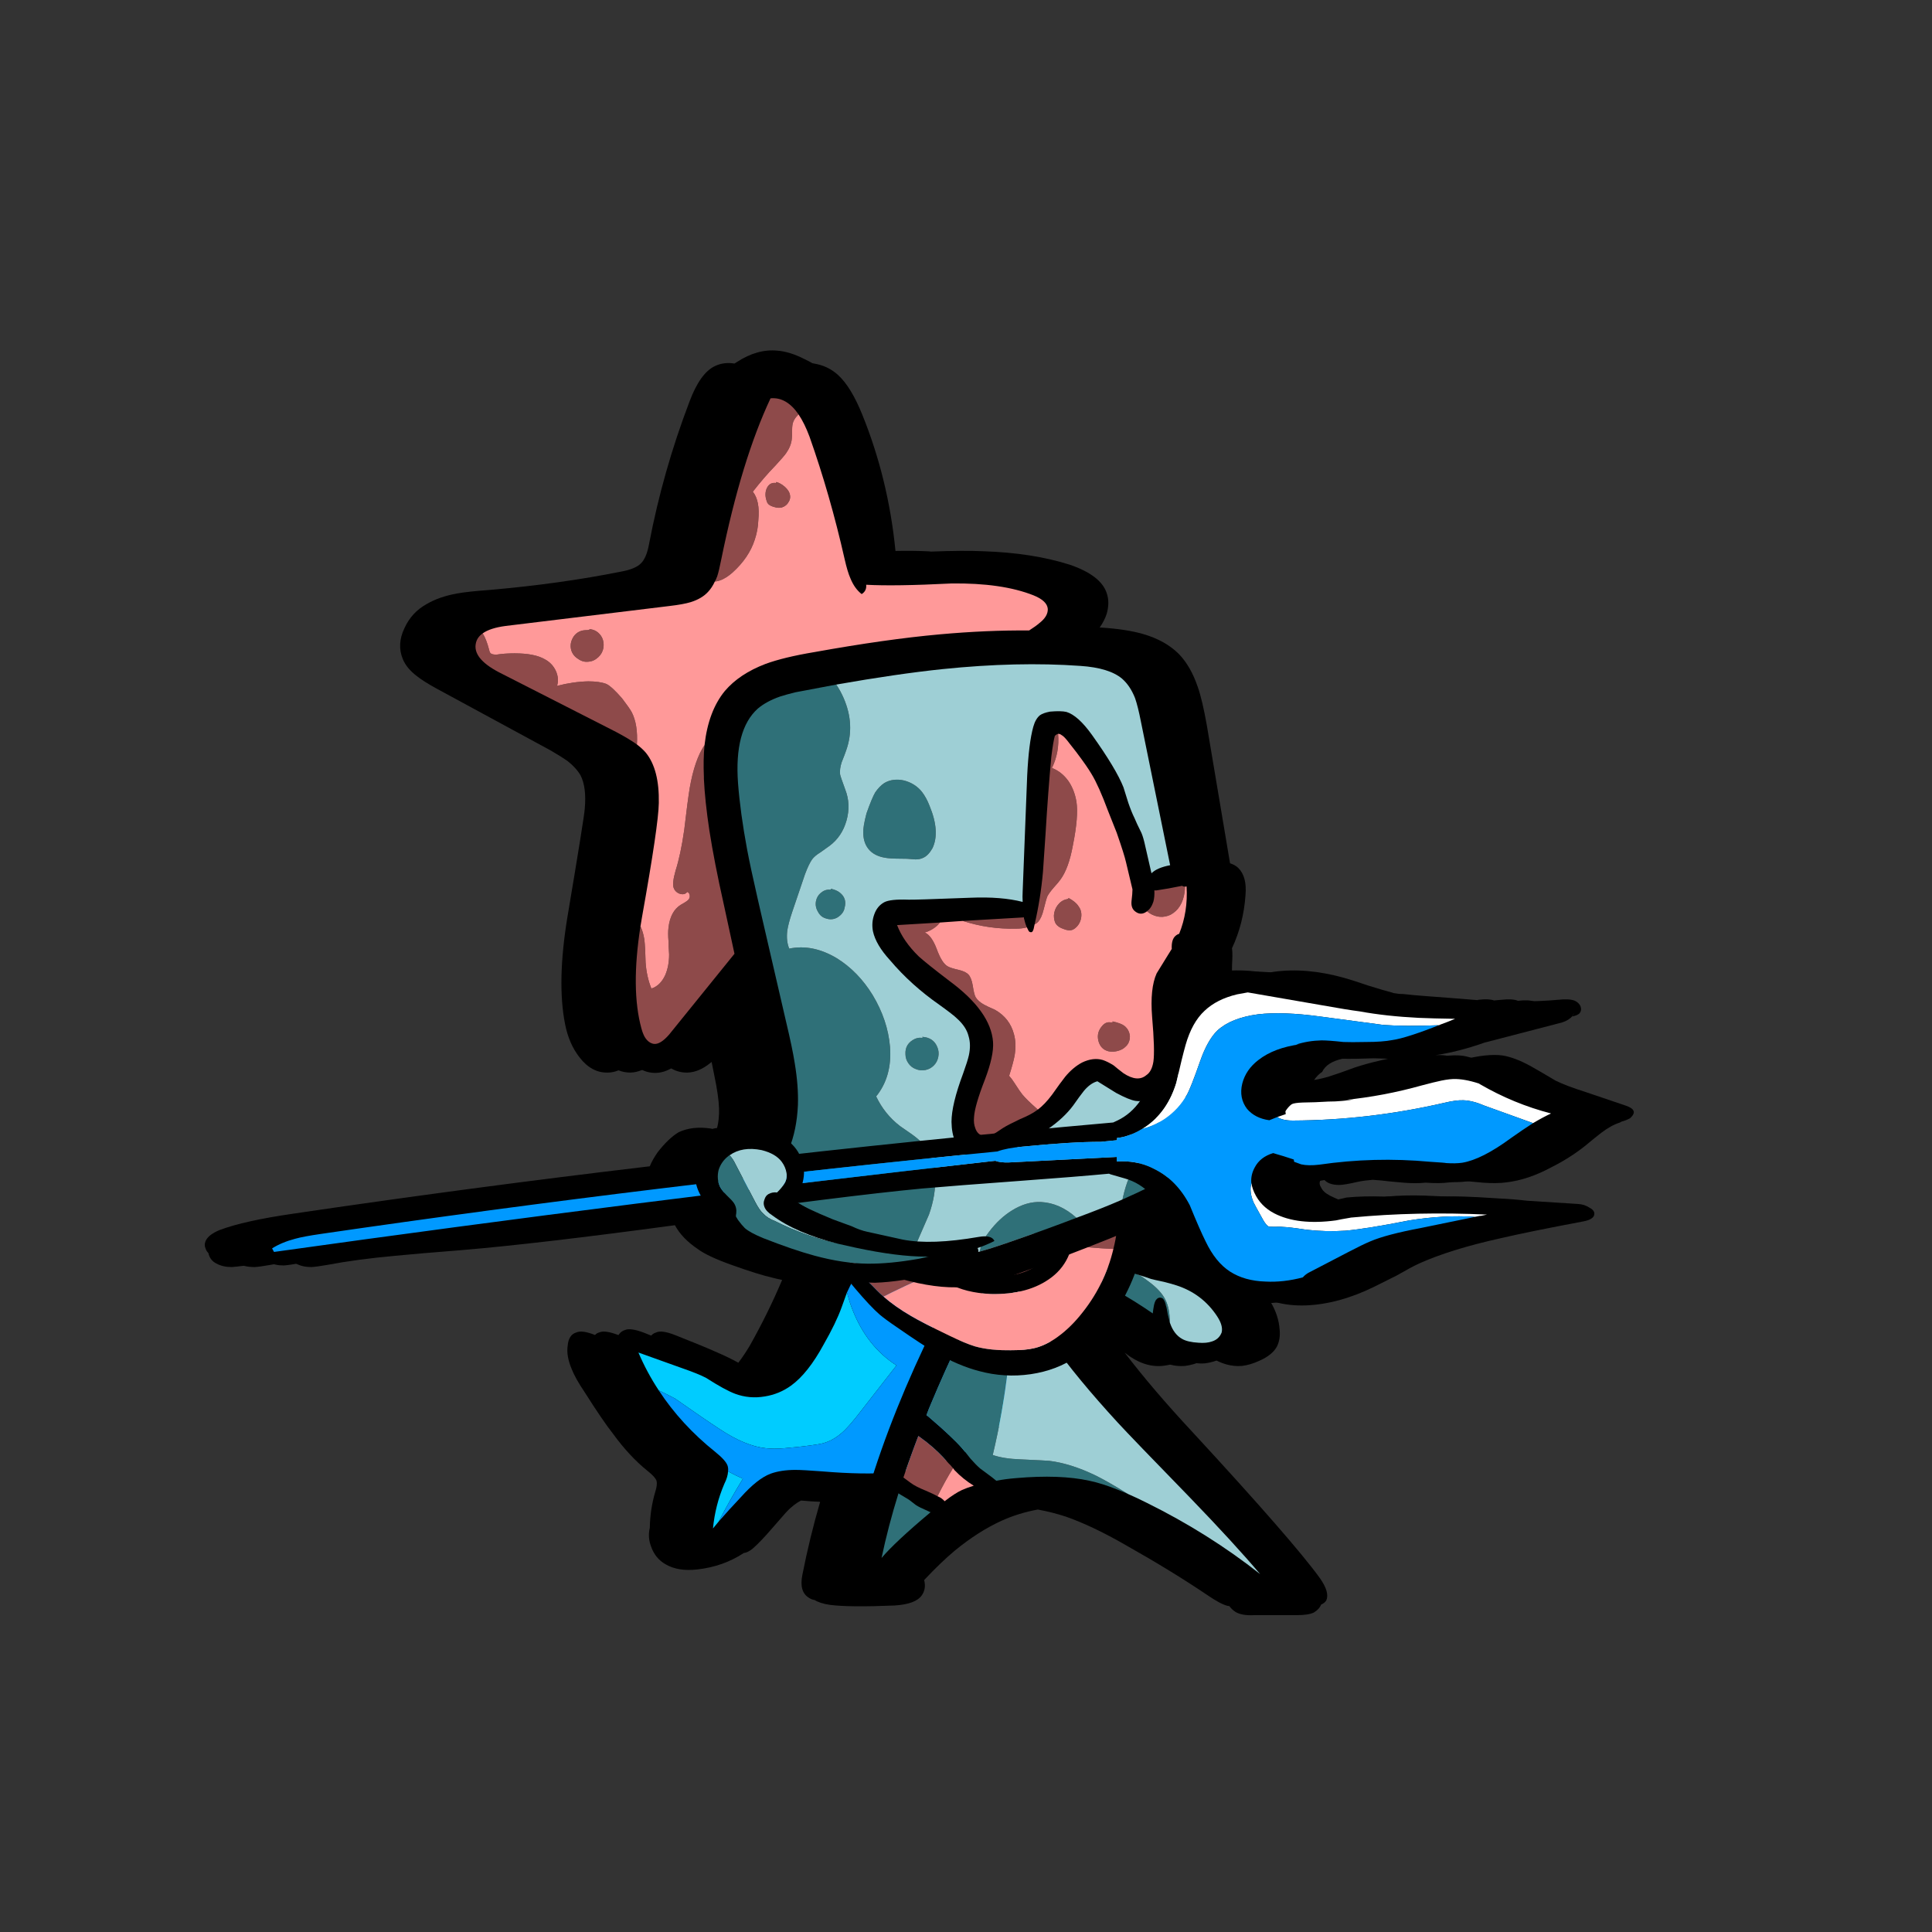 
<svg xmlns="http://www.w3.org/2000/svg" version="1.1" xmlns:xlink="http://www.w3.org/1999/xlink" preserveAspectRatio="none" x="0px" y="0px" width="300px" height="300px" viewBox="0 0 300 300">
<rect x="0" y="0" width="300" height="300" fill="#333333" stroke="none"/>
<defs>
<g id="triten_wJavalin_Character_4_Layer1_0_FILL">
<path fill="#000000" stroke="none" d="
M 78.55 -8.7
Q 75.45 -9 72.3 -6.95 72.108 -6.823 71.9 -6.7 70.225 -6.965 68.85 -6.3 66.55 -5.2 64.9 -0.75 60.8 10 58.65 21.25 58.25 23.5 57.35 24.35 56.5 25.2 54.35 25.6 44.85 27.5 33.95 28.45 30.5 28.7 28.85 29 26.05 29.5 24.1 30.65 21.75 31.95 20.65 34.4 19.45 36.9 20.4 39.2 21 40.65 22.6 41.85 23.6 42.65 25.6 43.75
L 43.3 53.35
Q 45.1 54.4 45.95 55 47.3 56.05 48 57.25 48.95 59.1 48.65 62.45 48.55 63.85 45.95 79.3 44.3 89.4 45.6 95.9 46.2 98.95 47.85 101.05 49.7 103.45 52.2 103.4 53.05 103.4 53.9 103.05 54.75 103.4 55.75 103.4 57.5 103.35 59.25 101.95 59.7 101.6 60.2 101.05 62.05 103.45 64.6 103.4 66.35 103.35 68.1 101.95 68.2 101.85 68.35 101.75
L 68.75 103.75
Q 69.45 107.1 69.5 108.95 69.55 110.65 69.2 112 68.8 112.05 68.45 112.15 68.35 112.1 68.3 112.1 65.4 111.65 63.25 112.65 61.65 113.6 59.95 115.8 59.15 116.95 58.75 117.95 30.85 121.25 3.45 125.3 -4.2 126.4 -8.05 127.85 -9.75 128.55 -10.2 129.5 -10.5 130.15 -10.2 130.8 -10.05 131.2 -9.8 131.4 -9.55 132.55 -8.55 133.05 -7.55 133.6 -6.15 133.6 -5.5 133.55 -4.3 133.4 -3.5 133.6 -2.6 133.6 -1.8 133.55 -0.1 133.25 1.45 132.95 3.3 132.7 3.5 132.9 3.8 133.05 4.8 133.6 6.2 133.6 7.05 133.55 8.75 133.25 13.2 132.4 19.2 131.85 22.75 131.5 29.75 130.95 41.55 129.95 62.65 127.1 63.75 129.15 66.2 130.8 67.75 131.95 71.55 133.3 75.6 134.75 77.8 135.25 78.55 135.45 79.3 135.6 77.1 140.8 74.25 145.85 73.35 147.35 72.5 148.45 70.95 147.6 69.2 146.85 67.1 145.9 62.65 144.15 60.6 143.35 59.75 143.75 58.55 144.1 58.4 145.8 58.4 145.9 58.4 146 56.5 145.25 53.85 144.15 51.75 143.35 50.9 143.75 50.5 143.85 50.25 144.15 48.25 143.35 47.35 143.75 46.15 144.1 46 145.8 45.75 147.4 46.65 149.5 47.2 150.9 48.65 153.05 51.4 157.4 53.05 159.5 55.6 163 58.4 165.25 59.6 166.2 59.8 166.8 59.95 167.4 59.6 168.5 58.8 171.2 58.75 174.1 58.4 175.55 58.95 177 59.6 178.85 61.2 179.75 63.15 180.9 66.15 180.55 70.15 180.1 73.35 178 73.95 177.95 74.75 177.3 76.05 176.15 77.8 174.1 79.2 172.5 79.9 171.7 81.05 170.45 82.25 169.85 83.75 170 85.2 170.05 83.55 175.75 82.45 181.35 81.9 184 83.45 184.95 83.878 185.236 84.35 185.3 85.147 185.817 86.7 186.05 89.75 186.45 96.75 186.15 100.05 185.95 101 184.55 101.55 183.75 101.45 182.75 101.421 182.463 101.35 182.2 103.981 179.401 106.15 177.6 109.75 174.65 113.35 173 116 171.8 119 171.25 121.2 171.65 123.35 172.35 127.5 173.8 132.7 176.8 139.8 180.8 145.35 184.55 147.4 185.95 148.45 186.2 148.619 186.234 148.75 186.25 149.105 186.761 149.7 187.15 150.7 187.75 152.6 187.65
L 159.2 187.65
Q 161 187.65 161.85 187.25 162.693 186.75 163 186 163.546 185.785 163.8 185.35 164.35 184.1 162.8 181.9 158.65 176.15 143 159.2 136.85 152.6 132.5 146.9 135.4 149.2 138.3 148.95 138.85 148.9 139.55 148.75 140.7 149.05 141.85 148.95 143.15 148.8 144.6 148.15 145.25 147.85 145.8 147.55 148.2 149.15 150.7 148.95 152 148.8 153.4 148.15 155.45 147.25 156.15 145.9 156.7 144.75 156.55 143.3 156.4 141.15 155.2 139.1 155.45 139.05 155.75 139 158.05 139.65 160.65 139.55 165.75 139.35 171.25 136.65 172.35 136.1 174.75 134.9 177 133.6 178.2 133.05 183.1 130.85 190.75 129.15 195 128.15 203.75 126.5 205.05 126.25 205.35 125.65 205.65 124.9 204.7 124.4 203.9 123.85 202.85 123.8
L 195 123.3
Q 192.85 123.05 190.7 122.95 186.95 122.7 185.05 122.65 181.95 122.55 179.35 122.8
L 179.3 122.8
Q 177.4 122.7 176.25 122.65 174.35 122.6 172.7 122.65 169.5 122.55 166.95 122.8 166.25 122.95 165.65 123.1 164.95 122.8 164.35 122.5 163.3 121.95 163 121.25 162.55 120.6 162.95 120 163.15 119.95 163.4 119.95 164.1 120.85 165.8 120.85 166.6 120.85 168.75 120.35 169.7 120.15 171 120.05 171.65 120.1 172.3 120.15 173.45 120.3 175.85 120.5 177.7 120.65 179.1 120.5 179.25 120.5 179.35 120.5 181.4 120.65 182.9 120.45 183.75 120.35 184.65 120.15 185.85 120.3 188.2 120.5 190.25 120.65 191.75 120.45 195.15 120.05 198.75 118.1 201.55 116.7 203.9 114.85 205.65 113.4 206.5 112.75 208 111.6 209.4 111.15 209.6 111 210.15 110.85 210.7 110.65 210.95 110.5 211.3 110.2 211.45 109.9 211.65 109.55 211.45 109.25 211.3 108.9 210.35 108.55
L 204.15 106.45
Q 201 105.45 199.4 104.65 196.8 103.1 195.45 102.35 193.05 101.05 191.2 100.75 188.85 100.4 184.75 101.45 183.45 100.95 182.35 100.75 181.65 100.65 180.75 100.7 184.4 100.15 188.35 98.75
L 199.9 95.75
Q 201.05 95.5 201.75 94.9 202.15 94.5 202.25 94.15 202.2 94.45 201.95 94.7 202.9 94.5 203.15 94.15 203.5 93.7 203.25 93.05 202.95 92.5 202.4 92.25 201.55 91.9 199.75 92.1 197 92.35 193.75 92.35 193.65 92.3 193.55 92.25 192.7 91.9 190.95 92.1 190.45 92.15 189.85 92.2 189 91.9 187.4 92.1 187.35 92.1 187.3 92.15 185.6 92 183.55 91.85
L 179.6 91.55
Q 177.5 91.4 175.7 91.2 175 91.2 174.2 91.05 174.15 91 174.1 91 172.75 90.65 170.35 89.9 167.85 89.05 166.6 88.7 160.7 87.05 155.65 87.75 155.1 87.85 154.55 87.95 151.75 87.45 149.15 87.55 149.15 86.65 149.2 85.8 149.25 84.8 149.15 84.1 150.95 80.25 151.25 75.85 151.5 73 150.15 71.65 149.65 71.15 148.85 70.9
L 145.25 49.5
Q 144.55 45.55 143.85 43.55 142.75 40.3 140.9 38.4 138.8 36.3 135.35 35.3 132.75 34.55 128.85 34.3 128.7 34.3 128.6 34.3 129.35 33.25 129.7 32.15 130.2 30.4 129.7 28.95 128.8 26.2 124 24.55 118.2 22.7 110.6 22.45 107.55 22.3 102.4 22.5 102.1 22.45 101.75 22.45 99.75 22.35 96.9 22.4 95.8 11.25 91.75 1.25 90 -3.1 87.95 -4.95 86.55 -6.2 84.75 -6.6 84.378 -6.684 84 -6.75 83.441 -7.077 82.75 -7.4 80.5 -8.55 78.55 -8.7
M 171.85 101.6
Q 170.1 102 168.25 102.6 165.7 103.55 164.25 104 163.1 104.35 161.9 104.55 162.5 103.7 163.15 103.3 163.85 101.8 166.3 101.25 166.55 101.2 166.9 101.2 167.4 101.15 167.9 101.15 168.8 101.1 170.2 101.15 171.9 101.2 173.4 101.25 172.65 101.4 171.85 101.6
M 95.2 179.5
Q 95.131 179.828 95.05 180.15
L 94.55 180.15
Q 94.874 179.817 95.2 179.5 Z"/>
</g>

<g id="triten_wJavalin_Arm_0_Layer0_0_FILL">
<path fill="#000000" stroke="none" d="
M 23.4 3.45
Q 22.55 3.15 20.9 2.8 19.1 2.4 18.35 2.2 15.55 1.2 14.1 0.85 12 0.3 8.35 0.1 4.1 -0.2 1.9 0.55 0.95 0.9 0.45 1.45 -0.25 2.25 0.1 3.05 0.25 3.45 0.75 3.7 0.9 4.4 2.1 5.05 4.65 6.5 10 9 14.6 11.4 17.15 13.9 18.1 14.85 18.7 15.1 18.8 15.15 18.9 15.2 19.35 15.95 20.25 16.65 23.35 19.35 26.45 19.1 27.75 18.95 29.15 18.3 31.15 17.4 31.85 16.05 32.4 14.9 32.25 13.5 32.05 10.1 29 7.05 27.45 5.5 25.65 4.5 24.9 4 23.4 3.45
M 22.05 7
Q 26.05 8.3 28.35 11.8 29.3 13.25 29.05 14.3 28.65 15.35 27.55 15.7 26.7 16 25.45 15.9 23.75 15.8 22.9 15.3 21.65 14.6 21.05 12.9 21.05 12.85 21 12.75
L 21 12.8
Q 20.95 12.6 20.9 12.35 20.7 11.7 20.5 10.5 20.45 10.3 20.4 10.15 20.35 10 20.35 9.9 20.1 9.05 19.75 8.95 19.25 8.75 18.85 9.25 18.6 9.65 18.5 10.3 18.4 10.85 18.35 11.35 12.8 7.5 6.35 4.65 5.45 4.25 4.65 4 10.35 3.8 13.75 4.65 13.95 4.7 14.15 4.75 14.8 4.95 15.8 5.25 16.8 5.55 18.1 6 18.45 6.1 20.1 6.45 21.3 6.75 22.05 7 Z"/>

<path fill="#2F7078" stroke="none" d="
M 20.5 10.5
Q 20.7 11.7 20.9 12.35 20.95 12.6 21 12.8
L 21 12.75
Q 21 10.65 20.35 9.3 19.65 7.8 17.65 6.35 17.05 5.9 16.45 5.5 16.1 5.35 15.8 5.25 14.8 4.95 14.15 4.75 13.95 4.7 13.75 4.65 10.35 3.8 4.65 4 5.45 4.25 6.35 4.65 12.8 7.5 18.35 11.35 18.4 10.85 18.5 10.3 18.6 9.65 18.85 9.25 19.25 8.75 19.75 8.95 20.1 9.05 20.35 9.9 20.35 10 20.4 10.15 20.45 10.3 20.5 10.5 Z"/>

<path fill="#9ECFD5" stroke="none" d="
M 28.35 11.8
Q 26.05 8.3 22.05 7 21.3 6.75 20.1 6.45 18.45 6.1 18.1 6 16.8 5.55 15.8 5.25 16.1 5.35 16.45 5.5 17.05 5.9 17.65 6.35 19.65 7.8 20.35 9.3 21 10.65 21 12.75 21.05 12.85 21.05 12.9 21.65 14.6 22.9 15.3 23.75 15.8 25.45 15.9 26.7 16 27.55 15.7 28.65 15.35 29.05 14.3 29.3 13.25 28.35 11.8 Z"/>
</g>

<g id="triten_wJavalin_Body_0_Layer2_0_FILL">
<path fill="#000000" stroke="none" d="
M 35.45 13.45
Q 34.55 11.45 33.6 10.2 31.9 7.95 28.1 5.9 23.65 3.5 19 2.8 13.95 2.05 9.55 3.4 9.75 2.75 9.05 2.3 8.35 1.9 7.7 2.2 6.75 2.55 6.05 4.4 2.3 13.1 -3 21.3 -4.55 23.6 -5.8 24.9 -7.6 26.7 -9.55 27.25 -11.2 27.75 -12.55 27.25 -13.3 26.95 -14.7 25.9 -17.1 24.1 -20.4 22.35 -22.3 21.35 -26.45 19.45 -28.4 18.6 -29.3 19 -30.55 19.4 -30.95 21.2 -31.4 23 -30.8 25.25 -30.4 26.75 -29.3 29.15 -27.15 33.85 -25.85 36.15 -23.75 39.95 -21.3 42.4 -20.25 43.45 -20.15 44.1 -20.05 44.75 -20.55 45.95 -21.9 49.35 -22.3 53.05 -22.45 54.25 -22.05 55.2 -21.65 56.25 -20.7 56.3 -20.05 56.35 -19 55.5 -17.55 54.25 -15.5 52.05 -13.95 50.3 -13.15 49.45 -11.75 48 -10.45 47.35 -8.25 46.25 -4.9 46.5 -4.55 46.5 0.85 47.3 9.3 48.45 17.65 45.45 26 42.45 31.75 36.1 36.75 30.7 37.55 24.85 38.2 19.65 35.45 13.45
M 31.65 16.35
Q 31.728 16.522 31.8 16.7 32.53 18.342 32.9 19.7 33.096 20.337 33.2 20.9 34.15 25.65 31 30.55 28.9 34 24 37.7 21.7 39.45 19.6 40.55 15.182 42.834 9.25 43.35 9.239 43.347 9.2 43.35 4.65 43.75 -1.7 43.15 -4.65 42.9 -5.8 42.9 -8.05 42.9 -9.75 43.55 -11.9 44.4 -14.85 47.55 -17.002 49.741 -18.8 51.7 -19.341 52.322 -19.85 52.9 -19 48.9 -17.15 45.3 -16.444 44.081 -16.3 43.15 -16.178 42.63 -16.25 42.2 -16.4 41.3 -17.85 39.85 -22.598 35.167 -25.35 29.3 -26.803 26.249 -27.7 22.85
L -21.3 25.5
Q -18.8 26.5 -17.7 27.2 -15.05 29.25 -13.55 29.9 -11.45 30.8 -9 30.35 -6.7 29.95 -4.7 28.5 -1.8 26.4 1.25 21.45 3.6 17.8 4.8 15.15 5.544 13.52 5.95 12.6 6.3 11.957 6.45 11.7 7.5 9.8 8.85 8.9 10.15 8.1 11.8 7.8 16.35 6.9 23.8 9.4 28 10.75 29.6 12.65 30.65 13.85 31.65 16.35 Z"/>

<path fill="#00CCFF" stroke="none" d="
M -16.3 43.15
Q -16.444 44.081 -17.15 45.3 -19 48.9 -19.85 52.9 -19.341 52.322 -18.8 51.7 -16.647 48.072 -14.15 44.4 -15.134 43.898 -16.3 43.15
M 4.8 15.15
Q 3.6 17.8 1.25 21.45 -1.8 26.4 -4.7 28.5 -6.7 29.95 -9 30.35 -11.45 30.8 -13.55 29.9 -15.05 29.25 -17.7 27.2 -18.8 26.5 -21.3 25.5
L -27.7 22.85
Q -26.803 26.249 -25.35 29.3 -23.207 30.552 -23 30.7 -18.9 34.2 -16.8 35.85 -13.1 38.85 -9.9 39.2 -8.7 39.35 -7.1 39.2 -5.2 39 -4.3 38.9 -1.5 38.55 -0.65 38.25 1 37.7 2.65 36.15 3.75 35.1 5.4 33.1
L 12.1 25.05
Q 7.9 21.8 6.45 15.55 6.167 14.367 5.95 12.6 5.544 13.52 4.8 15.15
M 33.2 20.9
Q 33.096 20.337 32.9 19.7 32.21 20.666 31.15 21.95 28.95 24.55 28.95 26.5 29 26.95 29.1 27.85 29.2 28.7 29.05 29.2 28.7 30.4 26.6 31.65 17.437 37.02 9.25 43.35 15.182 42.834 19.6 40.55 21.7 39.45 24 37.7 28.9 34 31 30.55 34.15 25.65 33.2 20.9
M 25.05 14.5
Q 25.2 14.3 25.1 13.9
L 25.05 13.55 24.9 13.2 24.85 12.8 24.75 12.8 24.65 13.75
Q 24.65 14.25 25.05 14.5 Z"/>

<path fill="#0099FF" stroke="none" d="
M 31.8 16.7
Q 31.728 16.522 31.65 16.35 30.65 13.85 29.6 12.65 28 10.75 23.8 9.4 16.35 6.9 11.8 7.8 10.15 8.1 8.85 8.9 7.5 9.8 6.45 11.7 6.3 11.957 5.95 12.6 6.167 14.367 6.45 15.55 7.9 21.8 12.1 25.05
L 5.4 33.1
Q 3.75 35.1 2.65 36.15 1 37.7 -0.65 38.25 -1.5 38.55 -4.3 38.9 -5.2 39 -7.1 39.2 -8.7 39.35 -9.9 39.2 -13.1 38.85 -16.8 35.85 -18.9 34.2 -23 30.7 -23.207 30.552 -25.35 29.3 -22.598 35.167 -17.85 39.85 -16.4 41.3 -16.25 42.2 -16.178 42.63 -16.3 43.15 -15.134 43.898 -14.15 44.4 -16.647 48.072 -18.8 51.7 -17.002 49.741 -14.85 47.55 -11.9 44.4 -9.75 43.55 -8.05 42.9 -5.8 42.9 -4.65 42.9 -1.7 43.15 4.65 43.75 9.2 43.35 9.239 43.347 9.25 43.35 17.437 37.02 26.6 31.65 28.7 30.4 29.05 29.2 29.2 28.7 29.1 27.85 29 26.95 28.95 26.5 28.95 24.55 31.15 21.95 32.21 20.666 32.9 19.7 32.53 18.342 31.8 16.7
M 25.1 13.9
Q 25.2 14.3 25.05 14.5 24.65 14.25 24.65 13.75
L 24.75 12.8 24.85 12.8 24.9 13.2 25.05 13.55 25.1 13.9 Z"/>
</g>

<g id="triten_wJavalin_Body_0_Layer1_0_FILL">
<path fill="#000000" stroke="none" d="
M 36.6 10.2
Q 35.4 6.7 34.65 3.05 34.2 1 33.45 0.45 32.85 -0.05 31.95 0 31.1 0.05 30.4 0.5 29.6 1 28.2 2.95 8.2 33.55 0.35 59.9 -0.55 62.85 0.8 63.9 1.75 64.6 3.15 64 4.2 63.5 5.3 62.3 9.15 58.25 12.05 55.85 16 52.65 19.85 50.85 25 48.45 30.9 48.25 36.7 48.1 42.05 50.15 45.95 51.75 50.7 54.95 57.2 59.3 62.15 63.45 64.05 64.95 65.05 65.2 65.95 65.45 66.8 65.2 67.7 64.95 68.1 64.25 68.85 62.95 67.6 60.55 64.25 54.25 51.05 35.85 40.2 20.8 36.6 10.2
M 45.3 47
Q 44.5 46.587 43.75 46.25 41.5 45.2 39.6 44.75 35.15 43.65 28.3 44.3 26.6 44.45 25.15 44.75 24.85 44.45 24.55 44.15
L 22.9 42.65
Q 22.3 42 21.6 40.95 20.9 39.75 20.5 39.15 19.25 37.3 16.2 34.05 15.95 33.75 15.7 33.55 16.2 32.45 16.75 31.4 21.95 21.05 30.8 6.2 31.3 8.2 32 10.25 33.75 15.55 36.65 21.1 39.9 27.3 45.2 34.75 47.05 37.35 54.85 47.6 60.8 55.5 64.15 60.7 57 53.75 48.1 48.55 46.631 47.675 45.3 47
M 9.7 46.9
Q 9.8 47 9.95 47.1
L 11.2 48 12.15 48.9
Q 12.65 49.3 13.85 49.9 14 50 14.3 50.15 14.25 50.15 14.2 50.2 8.1 55.25 5.7 57.95 7.4 52.55 9.7 46.9
M 18.7 42.6
Q 18.8 42.75 18.9 42.95 20.05 44.5 21.55 45.6 20.45 45.95 19.6 46.35 18.45 46.9 16.7 48.25 16.5 47.95 16.2 47.7 16 47.55 15.7 47.4 15.1 47 14 46.45 12.5 45.75 11.8 45.1 11.2 44.55 10.8 44.2 12.3 40.7 14 37.1 14.45 37.5 15.15 38.15 16.15 39.15 16.75 39.9 17.3 40.55 18.1 41.75 18.4 42.1 18.7 42.6 Z"/>

<path fill="#8E4A4A" stroke="none" d="
M 18.7 42.6
Q 18.4 42.1 18.1 41.75 17.3 40.55 16.75 39.9 16.15 39.15 15.15 38.15 14.45 37.5 14 37.1 12.3 40.7 10.8 44.2 11.2 44.55 11.8 45.1 12.5 45.75 14 46.45 15.1 47 15.7 47.4 17.1 44.95 18.7 42.6 Z"/>

<path fill="#FF9999" stroke="none" d="
M 18.9 42.95
Q 18.8 42.75 18.7 42.6 17.1 44.95 15.7 47.4 16 47.55 16.2 47.7 16.5 47.95 16.7 48.25 18.45 46.9 19.6 46.35 20.45 45.95 21.55 45.6 20.05 44.5 18.9 42.95 Z"/>

<path fill="#2F7078" stroke="none" d="
M 9.95 47.1
Q 9.8 47 9.7 46.9 7.4 52.55 5.7 57.95 8.1 55.25 14.2 50.2 14.25 50.15 14.3 50.15 14 50 13.85 49.9 12.65 49.3 12.15 48.9
L 11.2 48 9.95 47.1
M 43.75 46.25
Q 44.5 46.587 45.3 47 42.5 44.9 40.6 43.8 37.05 41.8 33.8 41.35 33.3 41.3 29.4 41.1 26.75 41 25.15 40.35 30.15 25.7 32 10.25 31.3 8.2 30.8 6.2 21.95 21.05 16.75 31.4 16.2 32.45 15.7 33.55 15.95 33.75 16.2 34.05 19.25 37.3 20.5 39.15 20.9 39.75 21.6 40.95 22.3 42 22.9 42.65
L 24.55 44.15
Q 24.85 44.45 25.15 44.75 26.6 44.45 28.3 44.3 35.15 43.65 39.6 44.75 41.5 45.2 43.75 46.25 Z"/>

<path fill="#9ECFD5" stroke="none" d="
M 40.6 43.8
Q 42.5 44.9 45.3 47 46.631 47.675 48.1 48.55 57 53.75 64.15 60.7 60.8 55.5 54.85 47.6 47.05 37.35 45.2 34.75 39.9 27.3 36.65 21.1 33.75 15.55 32 10.25 30.15 25.7 25.15 40.35 26.75 41 29.4 41.1 33.3 41.3 33.8 41.35 37.05 41.8 40.6 43.8 Z"/>
</g>

<g id="triten_wJavalin_Body_0_Layer0_0_FILL">
<path fill="#000000" stroke="none" d="
M 52.9 -0.6
Q 51.75 -2.25 47.85 -2.15 36.55 -1.8 14.2 0 9.45 0.3 6.6 0.85 4.95 1.15 4.25 1.85 3.35 2.65 3.35 4.05 3.35 5.35 4 6.55 4.3 7.3 5 8.25
L 7.3 11.9
Q 9.3 15 10.55 16.35 11.3 17.15 13 18.55 16.55 21.55 18.5 22.9 21.75 25.1 24.75 26 28.6 27.2 32.75 26.55 36.85 25.9 40.2 23.6 43.05 21.55 46.2 17.4 51.45 10.35 53.15 3.5 53.85 0.7 52.9 -0.6
M 41.3 6
Q 41.665 5.254 41.9 4.5 42.271 3.323 42.3 2.1 42.002 2.141 41.65 2.15 46.622 1.883 49.2 1.95 48.805 3.587 48.25 5.15 46.095 11.503 41.6 16.6 39.5 19 37.2 20.55 35.3 21.8 33.65 22.15 32.4 22.45 30.5 22.45 27 22.55 24.7 21.8 23.25 21.3 20.9 19.95 17.1 17.8 15.4 16.6 13.131 15.023 11.55 13.3 11.104 12.819 10.7 12.3 9.7 10.95 9.1 10.3 7.75 8.8 7.5 8.45 6.775 7.227 6.7 5.35 6.7 5.152 6.7 4.95 7.625 4.843 8.55 4.75
L 8.6 4.7
Q 9.53 4.627 10.45 4.55
L 16.4 4
Q 16.665 3.969 16.9 3.95 17.007 4.432 17.35 5.05 18.706 7.564 20 9.15 20.993 10.376 21.95 11.05 24.35 12.65 28.25 12.85 34.1 13 38.05 10 40.15 8.4 41.3 6
M 36.2 2.5
Q 37.989 2.373 39.55 2.25 39.414 2.289 39.25 2.3 38.588 5.512 36.95 7.15 35.4 8.75 32.8 9.45 30.85 9.95 27.85 10.05 25.15 10.15 23.75 9.45 22.829 9.006 22 8.05 21.615 7.605 21.25 7.05 20.1 4.9 19.5 3.85 19.472 3.798 19.45 3.75 22.216 3.536 25.15 3.35
L 36.2 2.5 Z"/>

<path fill="#8E4A4A" stroke="none" d="
M 39.55 2.25
Q 37.989 2.373 36.2 2.5
L 25.15 3.35
Q 22.216 3.536 19.45 3.75 19.472 3.798 19.5 3.85 20.1 4.9 21.25 7.05 21.615 7.605 22 8.05 22.829 9.006 23.75 9.45 25.15 10.15 27.85 10.05 30.85 9.95 32.8 9.45 35.4 8.75 36.95 7.15 38.588 5.512 39.25 2.3 39.414 2.289 39.55 2.25
M 18.3 10
Q 19.191 9.562 20 9.15 18.706 7.564 17.35 5.05 17.007 4.432 16.9 3.95 16.665 3.969 16.4 4
L 10.45 4.55
Q 9.53 4.627 8.6 4.7
L 8.55 4.75
Q 8.457 4.805 8.35 4.85 7.434 5.112 6.7 5.35 6.775 7.227 7.5 8.45 7.75 8.8 9.1 10.3 9.7 10.95 10.7 12.3 11.104 12.819 11.55 13.3 12.346 12.897 13 12.55 14.75 11.65 18.3 10
M 42.3 2.1
Q 42.271 3.323 41.9 4.5 44.399 4.967 48.15 5.15 48.209 5.153 48.25 5.15 48.805 3.587 49.2 1.95 46.622 1.883 41.65 2.15 42.002 2.141 42.3 2.1 Z"/>

<path fill="#FF9999" stroke="none" d="
M 6.7 4.95
Q 6.7 5.152 6.7 5.35 7.434 5.112 8.35 4.85 8.457 4.805 8.55 4.75 7.625 4.843 6.7 4.95
M 41.9 4.5
Q 41.665 5.254 41.3 6 40.15 8.4 38.05 10 34.1 13 28.25 12.85 24.35 12.65 21.95 11.05 20.993 10.376 20 9.15 19.191 9.562 18.3 10 14.75 11.65 13 12.55 12.346 12.897 11.55 13.3 13.131 15.023 15.4 16.6 17.1 17.8 20.9 19.95 23.25 21.3 24.7 21.8 27 22.55 30.5 22.45 32.4 22.45 33.65 22.15 35.3 21.8 37.2 20.55 39.5 19 41.6 16.6 46.095 11.503 48.25 5.15 48.209 5.153 48.15 5.15 44.399 4.967 41.9 4.5 Z"/>
</g>

<g id="triten_wJavalin_Head_0_Layer0_0_FILL">
<path fill="#000000" stroke="none" d="
M 19.15 -0.7
Q 17.4 -5.05 15.4 -6.85 14 -8.1 12.2 -8.5 10.25 -8.95 8.7 -8.2 6.45 -7.1 4.8 -2.7 0.75 7.95 -1.4 19.1 -1.8 21.3 -2.65 22.15 -3.5 23 -5.65 23.4 -15.05 25.25 -25.85 26.2 -29.25 26.45 -30.9 26.75 -33.65 27.25 -35.6 28.4 -37.9 29.7 -39 32.1 -40.2 34.6 -39.25 36.85 -38.65 38.3 -37.1 39.5 -36.1 40.25 -34.1 41.35
L -16.6 50.85
Q -14.8 51.9 -13.95 52.5 -12.6 53.55 -11.95 54.75 -11 56.55 -11.3 59.9 -11.4 61.25 -13.95 76.55 -15.6 86.55 -14.3 93 -13.7 96 -12.1 98.1 -10.25 100.5 -7.75 100.45 -6 100.4 -4.3 99 -3.15 98.05 -1.65 96.1
L 5.55 86.8 8.6 100.75
Q 9.3 104.1 9.35 105.9 9.45 108.8 8.3 110.75 8.2 110.95 5.8 114.15 4.3 116.15 4.4 117.75 4.55 120.35 8.7 122.7 21.35 129.95 30.15 132.4 35.85 134 39.9 133.7 42.3 133.55 45.3 132.7 46.95 132.2 50.5 130.9 60.7 127.05 65.45 125.05 73.7 121.6 79.8 118 85.5 114.75 85 111 84.75 108.95 82.15 106.85 78.6 104.05 78 103.25 76.4 101.05 76.1 96 75.8 88.9 76.05 83 76.097 82.018 76 81.25 77.76 77.496 78.05 73.15 78.3 70.3 76.95 69 76.464 68.496 75.7 68.25
L 72.1 47.05
Q 71.4 43.15 70.75 41.15 69.65 37.95 67.8 36.05 65.75 34 62.3 33 59.75 32.25 55.9 32 55.763 31.991 55.6 31.95 56.363 30.972 56.7 29.85 57.2 28.15 56.7 26.7 55.85 24 51.05 22.35 45.35 20.5 37.8 20.25 33.3 20.05 24.25 20.5 23.2 9.35 19.15 -0.7
M 10.05 -4.3
Q 12.524 -4.534 14.4 -1.8 15.321 -0.437 16.1 1.65 19.3 10.7 21.55 20.65 22 22.65 22.45 23.65 23.1 25.25 24.2 26.1 25 25.6 24.9 24.65 29.3 24.9 38.15 24.45 46 24.35 50.9 26.3 53 27.15 53.1 28.4 53.15 29.55 51.8 30.6 51.231 31.096 50.2 31.75 43.646 31.693 36.35 32.35 28 33.1 16.9 35.1 12.1 35.9 9.25 36.95 5.2 38.5 2.95 41.15 0.392 44.269 -0.2 49.55 -0.42 51.803 -0.3 54.45 -0.294 54.626 -0.3 54.8 -0.136 58.241 0.55 62.8 1.332 67.796 2.75 74.1
L 4.45 81.95 -5.7 94.5
Q -7.05 96.05 -8.05 95.95 -8.915 95.822 -9.5 94.85 -9.784 94.341 -10 93.55 -11.673 87.462 -10.15 77.7 -10.034 76.961 -9.9 76.2 -7.35 61.95 -7.3 58.55 -7.2 53.35 -9.3 50.75 -9.789 50.155 -10.7 49.45 -11.938 48.564 -13.95 47.5
L -32.2 38.2
Q -36.25 36.05 -35.7 33.7 -35.509 32.809 -34.65 32.2 -33.489 31.367 -31.1 31.05
L -5.65 27.95
Q -3.5 27.7 -2.35 27.35 -0.6 26.8 0.35 25.75 0.961 25.103 1.4 24.15 1.583 23.854 1.7 23.5 1.731 23.449 1.75 23.4 2.05 22.5 2.4 20.7 5.55 5.25 10.05 -4.3
M 59.95 47.95
Q 57.8 44.95 56 44.4 55.15 44.2 53.45 44.35 52.4 44.55 51.9 44.9 51.2 45.45 50.85 46.7 50.15 49.2 49.9 54.3
L 49.2 72.25
Q 49.15 73.15 49.2 73.9 45.9 73.05 41.1 73.25 32 73.6 31.45 73.55 28.65 73.45 27.7 73.95 26.6 74.55 26.15 75.85 25.7 77.1 25.95 78.45 26.4 80.55 28.6 82.95 31.85 86.8 36.3 89.9 38.45 91.45 39 92 40.45 93.3 40.8 94.75 41.2 96.05 40.85 97.7 40.65 98.6 39.95 100.55 38.15 105.35 38.15 108.05 38.2 111.65 40.4 113.2 42.1 114.3 44.6 113.7 45.9 113.4 48.45 111.95 51.55 110.25 53.15 109.15 55.6 107.45 57.05 105.5 58.1 104 58.7 103.25 59.7 102.05 60.8 101.75
L 63.7 103.55
Q 65.75 104.65 66.75 104.8 68.3 105 69.7 104.05 71.05 103.2 71.8 101.75 72.569 100.34 72.75 98.2 72.963 98.463 73.15 98.6 73.487 101.434 74.1 103.3 74.974 105.923 76.35 107.75 78.09 110.002 80.6 111.05 74.057 115.982 64.7 120.1 64.476 120.202 64.25 120.3 61.554 121.475 57.55 122.95 52.915 124.74 46.5 126.95 44.257 127.727 42.5 128.2 40.362 128.767 39 128.85 36.018 129.085 32.15 128.15 31.12 127.895 30 127.55 28.715 127.167 27.45 126.75 17.682 123.417 9.4 117.35 13.95 113.2 14.3 105.45 14.4 102.5 13.8 98.9 13.45 96.65 12.45 92.45
L 8.6 75.8
Q 8.307 74.543 8.05 73.4 6.927 68.498 6.4 65.7 5.35 60.05 5 55.45 4.4 47.2 8.05 43.9 9.4 42.75 11.55 42 12.483 41.7 13.9 41.35 14.649 41.217 15.5 41.05 17.963 40.581 20.25 40.15 29.791 38.474 36.75 37.75 48.4 36.55 58.15 37.25 62.65 37.55 64.65 39.25 65.9 40.35 66.65 42.25 67.1 43.55 67.55 45.85
L 72.1 68.2
Q 70.063 68.587 69.2 69.45
L 68.25 65.3
Q 67.95 63.9 67.65 63.2 66.85 61.6 66.55 60.85 66.1 59.95 65.6 58.5 65.1 56.95 64.85 56.1 63.7 53.2 59.95 47.95
M 55.25 48
Q 55.55 48.15 56.05 48.75
L 57.5 50.6
Q 59.2 52.85 59.9 54.05 61 55.85 62.45 59.75
L 63.8 63.15
Q 65 66.6 65.25 67.75
L 66.25 71.95
Q 66.25 72.55 66.1 73.8 66 74.9 66.7 75.4 67.55 76.05 68.45 75.4 68.488 75.376 68.5 75.35 69.169 74.89 69.5 73.85 69.7 73.1 69.65 72.1 69.95 72.15 70.35 72.05 71.622 71.875 73.95 71.4 74.071 71.47 74.15 71.5 74.417 71.567 74.65 71.5 74.889 75.433 73.5 78.85 73.181 78.942 72.9 79.2 72.278 79.774 72.35 81.2 72.108 81.612 71.85 82 71.25 83 70 85 68.95 87.35 69.3 91.75 69.75 96.95 69.5 98.7 69.25 100.25 68.4 100.8 67.05 101.95 64.85 100.5 63.8 99.7 63.35 99.3 62.4 98.7 61.65 98.45 60.15 98 58.4 98.85 57 99.6 55.8 101.05 55.05 102 53.75 103.85 52.626 105.349 51.55 106.15 51.469 106.202 51.4 106.25 50.55 106.9 48.75 107.65 46.95 108.5 46.15 109 44.9 109.85 44.6 110 44.291 110.172 44 110.25 43.443 110.397 42.95 110.2 42.15 109.95 41.85 109.05 41.55 108.3 41.65 107.3 41.75 105.55 43.35 101.45 44.75 97.75 44.6 95.65 44.25 90.9 37.8 86.15 34.2 83.4 33.05 82.35 30.65 80 29.7 77.5
L 36.35 77.1 39.9 76.85 49.4 76.3
Q 49.416 76.394 49.4 76.45 49.59 77.269 49.85 77.85 49.95 78.073 50.05 78.25 50.2 78.65 50.55 78.6 50.75 78.6 50.9 78.1 50.982 77.76 51.05 77.4 51.981 73.398 52.35 69.25
L 52.75 63.35
Q 53.15 56.7 53.65 51.35 53.95 48.95 54.2 48.1 54.456 47.867 54.7 47.8 54.983 47.786 55.25 48 Z"/>

<path fill="#8E4A4A" stroke="none" d="
M 49.4 76.45
Q 49.416 76.394 49.4 76.3
L 39.9 76.85
Q 43.931 78.16 48.2 78.05 49.136 78.05 49.85 77.85 49.59 77.269 49.4 76.45
M 69.65 72.1
Q 69.7 73.1 69.5 73.85 69.169 74.89 68.5 75.35 68.699 75.5 68.9 75.65 70.5 76.65 72.15 75.9 74 74.9 74.35 72.35 74.394 71.998 74.4 71.55 74.294 71.537 74.15 71.5 74.071 71.47 73.95 71.4 71.622 71.875 70.35 72.05 69.95 72.15 69.65 72.1
M 33.05 82.35
Q 34.2 83.4 37.8 86.15 44.25 90.9 44.6 95.65 44.75 97.75 43.35 101.45 41.75 105.55 41.65 107.3 41.55 108.3 41.85 109.05 42.15 109.95 42.95 110.2 43.443 110.397 44 110.25 44.291 110.172 44.6 110 44.9 109.85 46.15 109 46.95 108.5 48.75 107.65 50.55 106.9 51.4 106.25 51.469 106.202 51.55 106.15 51.495 106.101 51.45 106.05 49.8 104.6 49.15 103.8 48.85 103.45 47.95 102.05 47.524 101.38 47.1 100.9 47.755 98.821 47.95 97.75 48.25 95.9 47.85 94.45 47.2 91.95 44.9 90.65 43.75 90.15 43.2 89.85 42.3 89.35 41.9 88.7 41.65 88.25 41.45 86.9 41.25 85.7 40.8 85.2 40.35 84.7 39.25 84.45 37.95 84.15 37.55 83.9 36.65 83.4 35.85 81.2 35.05 79.1 34 78.65 35.05 78.35 35.9 77.6 36.143 77.357 36.35 77.1
L 29.7 77.5
Q 30.65 80 33.05 82.35
M 54.7 47.8
Q 54.456 47.867 54.2 48.1 53.95 48.95 53.65 51.35 53.15 56.7 52.75 63.35
L 52.35 69.25
Q 51.981 73.398 51.05 77.4 51.362 77.237 51.6 77 52.15 76.35 52.45 75.1 52.85 73.45 53.05 73 53.35 72.45 54 71.7 54.85 70.75 55.05 70.45 56.35 68.7 57 65.1 57.9 60.6 57.55 58.35 57.25 56.55 56.35 55.2 55.3 53.7 53.75 53.1 54.945 50.622 54.7 47.8
M 63.05 92.6
L 62.8 92.6
Q 62.1 92.5 61.55 93.15 60.65 94.15 60.95 95.45 61.3 96.8 62.55 97.1 63.3 97.25 64.1 97 64.75 96.8 65.15 96.4 65.85 95.8 65.85 94.75 65.75 93.75 65 93.15 64.5 92.75 63.15 92.45 63.25 92.6 63.05 92.6
M 56.35 73.3
Q 56.2 73.5 55.95 73.5 55.15 73.7 54.6 74.45 54.1 75.15 54.05 76 54.05 76.8 54.35 77.3 54.75 77.85 55.55 78.1 56.15 78.35 56.65 78.3 57.1 78.25 57.55 77.8 58.2 77.15 58.3 76.2 58.4 75.25 57.85 74.55 57.45 73.9 56.35 73.3
M -24.95 36.25
Q -26.55 35.3 -29.7 35.3 -31.25 35.3 -32.5 35.5 -33.2 35.5 -33.4 35.3 -33.55 35.2 -33.65 34.75 -34.087 33.069 -34.65 32.2 -35.509 32.809 -35.7 33.7 -36.25 36.05 -32.2 38.2
L -13.95 47.5
Q -11.938 48.564 -10.7 49.45 -10.521 46.366 -11.5 44.45 -11.85 43.8 -13 42.3 -14.6 40.45 -15.45 40.05 -16.5 39.65 -18.25 39.65 -20.6 39.7 -23.1 40.35 -22.75 39.2 -23.3 38 -23.85 36.85 -24.95 36.25
M 2.75 74.1
Q 1.332 67.796 0.55 62.8 -0.136 58.241 -0.3 54.8 -0.294 54.626 -0.3 54.45 -0.42 51.803 -0.2 49.55 -1.729 51.8 -2.5 56.2 -2.85 58.35 -3.35 62.7 -3.9 66.55 -4.7 69.05 -5.25 71 -5 71.7 -4.75 72.4 -4 72.65 -3.25 72.85 -2.9 72.35 -2.55 72.45 -2.5 72.9 -2.45 73.25 -2.7 73.55 -2.9 73.8 -3.9 74.35 -5.5 75.35 -5.8 77.9 -5.9 78.75 -5.8 79.95 -5.8 80.65 -5.7 82.05 -5.7 83.85 -6.3 85.25 -7.05 86.9 -8.45 87.35 -9.2 85.5 -9.35 83.3 -9.4 80.9 -9.55 79.7 -9.736 78.529 -10.15 77.7 -11.673 87.462 -10 93.55 -9.784 94.341 -9.5 94.85 -8.915 95.822 -8.05 95.95 -7.05 96.05 -5.7 94.5
L 4.45 81.95 2.75 74.1
M -20.5 32.65
Q -21.2 33.7 -20.9 34.8 -20.65 35.65 -19.85 36.15 -19.1 36.7 -18.25 36.6 -17.4 36.55 -16.7 35.9 -16.05 35.3 -15.9 34.45 -15.75 33.35 -16.3 32.55 -16.95 31.65 -18 31.55 -18.15 31.7 -18.55 31.7 -19.8 31.7 -20.5 32.65
M 12.85 11.8
Q 13.25 11.2 13 10.45 12.75 9.75 11.9 9.15 11.3 8.75 10.9 8.7
L 10.9 8.85
Q 9.9 8.7 9.45 9.7 9.1 10.55 9.4 11.5 9.5 11.9 9.65 12.05 9.95 12.45 10.9 12.65 11.35 12.75 11.8 12.65 12.55 12.4 12.85 11.8
M 14.4 -1.8
Q 12.524 -4.534 10.05 -4.3 5.55 5.25 2.4 20.7 2.05 22.5 1.75 23.4 1.731 23.449 1.7 23.5 1.583 23.854 1.4 24.15 2.661 24.053 4.15 22.75 6.7 20.45 7.6 17.65 8.1 16.15 8.15 14.65 8.45 11.65 7.3 10.2 9.05 7.95 10.8 6.15 12.05 4.8 12.45 4.25 13.25 3.1 13.35 2 13.4 1.7 13.4 0.6 13.4 -0.25 13.6 -0.7 13.8 -1.2 14.3 -1.7 14.344 -1.744 14.4 -1.8 Z"/>

<path fill="#FF9999" stroke="none" d="
M 56.05 48.75
Q 55.55 48.15 55.25 48 54.983 47.786 54.7 47.8 54.945 50.622 53.75 53.1 55.3 53.7 56.35 55.2 57.25 56.55 57.55 58.35 57.9 60.6 57 65.1 56.35 68.7 55.05 70.45 54.85 70.75 54 71.7 53.35 72.45 53.05 73 52.85 73.45 52.45 75.1 52.15 76.35 51.6 77 51.362 77.237 51.05 77.4 50.982 77.76 50.9 78.1 50.75 78.6 50.55 78.6 50.2 78.65 50.05 78.25 49.95 78.073 49.85 77.85 49.136 78.05 48.2 78.05 43.931 78.16 39.9 76.85
L 36.35 77.1
Q 36.143 77.357 35.9 77.6 35.05 78.35 34 78.65 35.05 79.1 35.85 81.2 36.65 83.4 37.55 83.9 37.95 84.15 39.25 84.45 40.35 84.7 40.8 85.2 41.25 85.7 41.45 86.9 41.65 88.25 41.9 88.7 42.3 89.35 43.2 89.85 43.75 90.15 44.9 90.65 47.2 91.95 47.85 94.45 48.25 95.9 47.95 97.75 47.755 98.821 47.1 100.9 47.524 101.38 47.95 102.05 48.85 103.45 49.15 103.8 49.8 104.6 51.45 106.05 51.495 106.101 51.55 106.15 52.626 105.349 53.75 103.85 55.05 102 55.8 101.05 57 99.6 58.4 98.85 60.15 98 61.65 98.45 62.4 98.7 63.35 99.3 63.8 99.7 64.85 100.5 67.05 101.95 68.4 100.8 69.25 100.25 69.5 98.7 69.75 96.95 69.3 91.75 68.95 87.35 70 85 71.25 83 71.85 82 72.108 81.612 72.35 81.2 72.278 79.774 72.9 79.2 73.181 78.942 73.5 78.85 74.889 75.433 74.65 71.5 74.417 71.567 74.15 71.5 74.294 71.537 74.4 71.55 74.394 71.998 74.35 72.35 74 74.9 72.15 75.9 70.5 76.65 68.9 75.65 68.699 75.5 68.5 75.35 68.488 75.376 68.45 75.4 67.55 76.05 66.7 75.4 66 74.9 66.1 73.8 66.25 72.55 66.25 71.95
L 65.25 67.75
Q 65 66.6 63.8 63.15
L 62.45 59.75
Q 61 55.85 59.9 54.05 59.2 52.85 57.5 50.6
L 56.05 48.75
M 55.95 73.5
Q 56.2 73.5 56.35 73.3 57.45 73.9 57.85 74.55 58.4 75.25 58.3 76.2 58.2 77.15 57.55 77.8 57.1 78.25 56.65 78.3 56.15 78.35 55.55 78.1 54.75 77.85 54.35 77.3 54.05 76.8 54.05 76 54.1 75.15 54.6 74.45 55.15 73.7 55.95 73.5
M 62.8 92.6
L 63.05 92.6
Q 63.25 92.6 63.15 92.45 64.5 92.75 65 93.15 65.75 93.75 65.85 94.75 65.85 95.8 65.15 96.4 64.75 96.8 64.1 97 63.3 97.25 62.55 97.1 61.3 96.8 60.95 95.45 60.65 94.15 61.55 93.15 62.1 92.5 62.8 92.6
M 14.3 -1.7
Q 13.8 -1.2 13.6 -0.7 13.4 -0.25 13.4 0.6 13.4 1.7 13.35 2 13.25 3.1 12.45 4.25 12.05 4.8 10.8 6.15 9.05 7.95 7.3 10.2 8.45 11.65 8.15 14.65 8.1 16.15 7.6 17.65 6.7 20.45 4.15 22.75 2.661 24.053 1.4 24.15 0.961 25.103 0.35 25.75 -0.6 26.8 -2.35 27.35 -3.5 27.7 -5.65 27.95
L -31.1 31.05
Q -33.489 31.367 -34.65 32.2 -34.087 33.069 -33.65 34.75 -33.55 35.2 -33.4 35.3 -33.2 35.5 -32.5 35.5 -31.25 35.3 -29.7 35.3 -26.55 35.3 -24.95 36.25 -23.85 36.85 -23.3 38 -22.75 39.2 -23.1 40.35 -20.6 39.7 -18.25 39.65 -16.5 39.65 -15.45 40.05 -14.6 40.45 -13 42.3 -11.85 43.8 -11.5 44.45 -10.521 46.366 -10.7 49.45 -9.789 50.155 -9.3 50.75 -7.2 53.35 -7.3 58.55 -7.35 61.95 -9.9 76.2 -10.034 76.961 -10.15 77.7 -9.736 78.529 -9.55 79.7 -9.4 80.9 -9.35 83.3 -9.2 85.5 -8.45 87.35 -7.05 86.9 -6.3 85.25 -5.7 83.85 -5.7 82.05 -5.8 80.65 -5.8 79.95 -5.9 78.75 -5.8 77.9 -5.5 75.35 -3.9 74.35 -2.9 73.8 -2.7 73.55 -2.45 73.25 -2.5 72.9 -2.55 72.45 -2.9 72.35 -3.25 72.85 -4 72.65 -4.75 72.4 -5 71.7 -5.25 71 -4.7 69.05 -3.9 66.55 -3.35 62.7 -2.85 58.35 -2.5 56.2 -1.729 51.8 -0.2 49.55 0.392 44.269 2.95 41.15 5.2 38.5 9.25 36.95 12.1 35.9 16.9 35.1 28 33.1 36.35 32.35 43.646 31.693 50.2 31.75 51.231 31.096 51.8 30.6 53.15 29.55 53.1 28.4 53 27.15 50.9 26.3 46 24.35 38.15 24.45 29.3 24.9 24.9 24.65 25 25.6 24.2 26.1 23.1 25.25 22.45 23.65 22 22.65 21.55 20.65 19.3 10.7 16.1 1.65 15.321 -0.437 14.4 -1.8 14.344 -1.744 14.3 -1.7
M 13 10.45
Q 13.25 11.2 12.85 11.8 12.55 12.4 11.8 12.65 11.35 12.75 10.9 12.65 9.95 12.45 9.65 12.05 9.5 11.9 9.4 11.5 9.1 10.55 9.45 9.7 9.9 8.7 10.9 8.85
L 10.9 8.7
Q 11.3 8.75 11.9 9.15 12.75 9.75 13 10.45
M -20.9 34.8
Q -21.2 33.7 -20.5 32.65 -19.8 31.7 -18.55 31.7 -18.15 31.7 -18 31.55 -16.95 31.65 -16.3 32.55 -15.75 33.35 -15.9 34.45 -16.05 35.3 -16.7 35.9 -17.4 36.55 -18.25 36.6 -19.1 36.7 -19.85 36.15 -20.65 35.65 -20.9 34.8 Z"/>

<path fill="#2F7078" stroke="none" d="
M 57.55 122.95
Q 54.986 120.649 52.05 120.5 49.8 120.4 47.55 121.8 45.6 123 44 125.1 42.9 126.5 42.65 127.6 42.565 127.903 42.5 128.2 44.257 127.727 46.5 126.95 52.915 124.74 57.55 122.95
M 80.6 111.05
Q 78.09 110.002 76.35 107.75 76.023 107.932 75.65 108.15 71.65 110.55 71.4 112.95 70.15 112.65 68.85 113.25 67.6 113.75 66.8 114.85 65.55 116.4 64.8 119.65 64.738 119.884 64.7 120.1 74.057 115.982 80.6 111.05
M 11.55 42
Q 9.4 42.75 8.05 43.9 4.4 47.2 5 55.45 5.35 60.05 6.4 65.7 6.927 68.498 8.05 73.4 8.307 74.543 8.6 75.8
L 12.45 92.45
Q 13.45 96.65 13.8 98.9 14.4 102.5 14.3 105.45 13.95 113.2 9.4 117.35 17.682 123.417 27.45 126.75 28.715 127.167 30 127.55 31.12 127.895 32.15 128.15 32.235 128.001 32.3 127.85 34.6 122.55 34.65 122.45 35.75 119.35 35.6 116.6 35.45 113.35 33.55 111.3 33 110.7 31.95 109.95 30.35 108.85 30.15 108.7 27.75 106.85 26.45 104.1 28.95 101 28.6 96.4 28.25 92.25 25.9 88.35 23.65 84.7 20.35 82.65 16.6 80.4 12.95 81.15 12.45 79.95 12.65 78.35 12.8 77.3 13.4 75.5
L 15.4 69.6
Q 16 68 16.5 67.3 16.9 66.75 17.8 66.2
L 19.2 65.2
Q 21.15 63.75 21.85 61.25 22.55 58.75 21.65 56.45 20.9 54.4 20.85 54.1 20.75 53.25 21.1 52.2 21.6 50.95 21.8 50.35 23.2 46.4 21.4 42.25 20.909 41.117 20.25 40.15 17.963 40.581 15.5 41.05 14.649 41.217 13.9 41.35 12.483 41.7 11.55 42
M 70.4 110.45
Q 70.7 109.75 70.6 108.8 70.5 108.25 70.3 107.9 70.05 107.55 69.5 107.25 68.65 106.75 67.95 106.8 67.95 107 67.65 107 66.95 106.95 66.4 107.45 65.9 107.95 65.8 108.65 65.55 110 66.75 111.1 68 112.15 69.25 111.7 70.1 111.3 70.4 110.45
M 32.5 95.15
Q 30.9 95.9 31 97.55 31 98.3 31.45 98.95 31.9 99.6 32.6 99.85 33.3 100.15 34.1 100 34.85 99.85 35.4 99.3 35.95 98.75 36.1 97.95 36.25 97.15 35.95 96.45 35.35 94.95 33.6 94.85 33.75 95 33.6 95
L 33.4 95
Q 33.05 94.95 32.5 95.15
M 17.85 72.5
Q 17.25 73 17.1 73.8 16.95 74.65 17.4 75.4 17.8 76.2 18.6 76.45 19.6 76.8 20.45 76.3 21.4 75.7 21.55 74.8 21.95 73.35 20.8 72.45 20.3 72.05 19.4 71.85 19.5 72 19.25 72 18.5 71.95 17.85 72.5
M 33.55 56.8
Q 32.5 55.5 30.8 55.05 29.05 54.65 27.7 55.45 26.95 55.95 26.3 56.9 25.8 57.75 24.95 60.15 24.4 62.25 24.45 63.15 24.45 64.9 25.5 65.95 26.45 66.9 28.25 67.1 29.25 67.2 31.25 67.2
L 32.55 67.3
Q 33.25 67.3 33.75 67.05 34.55 66.7 35.2 65.55 36.4 63 34.75 59 34.25 57.7 33.55 56.8 Z"/>

<path fill="#9ECFD5" stroke="none" d="
M 56 44.4
Q 57.8 44.95 59.95 47.95 63.7 53.2 64.85 56.1 65.1 56.95 65.6 58.5 66.1 59.95 66.55 60.85 66.85 61.6 67.65 63.2 67.95 63.9 68.25 65.3
L 69.2 69.45
Q 70.063 68.587 72.1 68.2
L 67.55 45.85
Q 67.1 43.55 66.65 42.25 65.9 40.35 64.65 39.25 62.65 37.55 58.15 37.25 48.4 36.55 36.75 37.75 29.791 38.474 20.25 40.15 20.909 41.117 21.4 42.25 23.2 46.4 21.8 50.35 21.6 50.95 21.1 52.2 20.75 53.25 20.85 54.1 20.9 54.4 21.65 56.45 22.55 58.75 21.85 61.25 21.15 63.75 19.2 65.2
L 17.8 66.2
Q 16.9 66.75 16.5 67.3 16 68 15.4 69.6
L 13.4 75.5
Q 12.8 77.3 12.65 78.35 12.45 79.95 12.95 81.15 16.6 80.4 20.35 82.65 23.65 84.7 25.9 88.35 28.25 92.25 28.6 96.4 28.95 101 26.45 104.1 27.75 106.85 30.15 108.7 30.35 108.85 31.95 109.95 33 110.7 33.55 111.3 35.45 113.35 35.6 116.6 35.75 119.35 34.65 122.45 34.6 122.55 32.3 127.85 32.235 128.001 32.15 128.15 36.018 129.085 39 128.85 40.362 128.767 42.5 128.2 42.565 127.903 42.65 127.6 42.9 126.5 44 125.1 45.6 123 47.55 121.8 49.8 120.4 52.05 120.5 54.986 120.649 57.55 122.95 61.554 121.475 64.25 120.3 64.476 120.202 64.7 120.1 64.738 119.884 64.8 119.65 65.55 116.4 66.8 114.85 67.6 113.75 68.85 113.25 70.15 112.65 71.4 112.95 71.65 110.55 75.65 108.15 76.023 107.932 76.35 107.75 74.974 105.923 74.1 103.3 73.487 101.434 73.15 98.6 72.963 98.463 72.75 98.2 72.569 100.34 71.8 101.75 71.05 103.2 69.7 104.05 68.3 105 66.75 104.8 65.75 104.65 63.7 103.55
L 60.8 101.75
Q 59.7 102.05 58.7 103.25 58.1 104 57.05 105.5 55.6 107.45 53.15 109.15 51.55 110.25 48.45 111.95 45.9 113.4 44.6 113.7 42.1 114.3 40.4 113.2 38.2 111.65 38.15 108.05 38.15 105.35 39.95 100.55 40.65 98.6 40.85 97.7 41.2 96.05 40.8 94.75 40.45 93.3 39 92 38.45 91.45 36.3 89.9 31.85 86.8 28.6 82.95 26.4 80.55 25.95 78.45 25.7 77.1 26.15 75.85 26.6 74.55 27.7 73.95 28.65 73.45 31.45 73.55 32 73.6 41.1 73.25 45.9 73.05 49.2 73.9 49.15 73.15 49.2 72.25
L 49.9 54.3
Q 50.15 49.2 50.85 46.7 51.2 45.45 51.9 44.9 52.4 44.55 53.45 44.35 55.15 44.2 56 44.4
M 30.8 55.05
Q 32.5 55.5 33.55 56.8 34.25 57.7 34.75 59 36.4 63 35.2 65.55 34.55 66.7 33.75 67.05 33.25 67.3 32.55 67.3
L 31.25 67.2
Q 29.25 67.2 28.25 67.1 26.45 66.9 25.5 65.95 24.45 64.9 24.45 63.15 24.4 62.25 24.95 60.15 25.8 57.75 26.3 56.9 26.95 55.95 27.7 55.45 29.05 54.65 30.8 55.05
M 17.1 73.8
Q 17.25 73 17.85 72.5 18.5 71.95 19.25 72 19.5 72 19.4 71.85 20.3 72.05 20.8 72.45 21.95 73.35 21.55 74.8 21.4 75.7 20.45 76.3 19.6 76.8 18.6 76.45 17.8 76.2 17.4 75.4 16.95 74.65 17.1 73.8
M 31 97.55
Q 30.9 95.9 32.5 95.15 33.05 94.95 33.4 95
L 33.6 95
Q 33.75 95 33.6 94.85 35.35 94.95 35.95 96.45 36.25 97.15 36.1 97.95 35.95 98.75 35.4 99.3 34.85 99.85 34.1 100 33.3 100.15 32.6 99.85 31.9 99.6 31.45 98.95 31 98.3 31 97.55
M 70.6 108.8
Q 70.7 109.75 70.4 110.45 70.1 111.3 69.25 111.7 68 112.15 66.75 111.1 65.55 110 65.8 108.65 65.9 107.95 66.4 107.45 66.95 106.95 67.65 107 67.95 107 67.95 106.8 68.65 106.75 69.5 107.25 70.05 107.55 70.3 107.9 70.5 108.25 70.6 108.8 Z"/>
</g>

<g id="triten_wJavalin_weapon_0_Layer1_0_FILL">
<path fill="#000000" stroke="none" d="
M 140.55 -8.05
Q 140.05 -6.45 139.4 -3.05 137.9 3.35 133.6 5.4 133.343 5.538 132.95 5.7 72.221 11.063 13.65 19.65 6.1 20.75 2.25 22.2 0.6 22.9 0.15 23.8 -0.15 24.45 0.15 25.1 0.3 25.5 0.55 25.7 0.8 26.85 1.75 27.35 2.75 27.9 4.15 27.9 4.95 27.85 6.65 27.55 11.05 26.7 17 26.15 20.5 25.8 27.45 25.25 40.6 24.1 65.4 20.7 91.2 17.1 103.3 15.95 108.45 15.5 118.7 14.75 127.324 14.119 132.3 13.65 132.426 13.707 132.55 13.75 134.05 14.2 134.8 14.4 139.35 15.7 142 21.8 143.25 24.95 144.05 26.45 145.35 29.1 147.1 30.6 148.95 32.25 151.65 33.1 154.2 33.85 157.05 33.75 162.1 33.55 167.55 30.9 168.65 30.35 171.05 29.15 173.25 27.9 174.45 27.35 179.3 25.15 186.85 23.45 191.1 22.5 199.75 20.85 201.05 20.6 201.35 20 201.6 19.25 200.7 18.75 199.9 18.25 198.85 18.2
L 191.1 17.7
Q 188.95 17.45 186.8 17.35 183.1 17.1 181.25 17.05 178.1 16.95 175.55 17.2 174.4 17.45 173.35 17.6 172.7 17.65 171.95 17.7 167.75 18.15 166.1 18.15 162.85 18.1 160.75 16.9 159.7 16.35 159.4 15.65 158.85 14.8 159.6 14.05 160.25 15.25 162.15 15.25 162.95 15.25 165.1 14.75 167.5 14.3 171.7 14.2 176.15 14.15 180.85 14.55 182 14.7 184.35 14.9 186.35 15.05 187.85 14.85 191.25 14.45 194.8 12.55 197.55 11.15 199.9 9.3 201.6 7.9 202.45 7.25 203.95 6.1 205.35 5.65 205.55 5.5 206.1 5.35 206.6 5.15 206.85 5 207.2 4.7 207.35 4.4 207.55 4.05 207.35 3.75 207.2 3.4 206.3 3.1
L 200.15 1
Q 197 0 195.45 -0.8 192.85 -2.3 191.5 -3.05 189.15 -4.35 187.3 -4.65 184.85 -5 180.4 -3.8 178.65 -3.4 176.85 -2.8 174.3 -1.9 172.9 -1.45 169.65 -0.5 165.95 -0.55 162.35 -0.55 161.35 -0.45 158.65 -0.1 157.5 1.45 157.245 1.088 157 0.85
L 158.15 -0.7
Q 158.8 -1.7 159.55 -2.1 160.25 -3.6 162.65 -4.15 163.75 -4.35 166.5 -4.25 172.75 -4 176.8 -4.7 180.55 -5.2 184.5 -6.65
L 195.95 -9.6
Q 197.05 -9.85 197.75 -10.45 198.15 -10.85 198.25 -11.2 198.2 -10.9 197.95 -10.65 198.9 -10.85 199.15 -11.2 199.5 -11.65 199.25 -12.25 198.95 -12.8 198.4 -13.05 197.55 -13.4 195.8 -13.2 192.2 -12.85 187.75 -13 184.75 -13.05 179.75 -13.45
L 175.85 -13.75
Q 173.75 -13.9 171.95 -14.1 171.25 -14.1 170.5 -14.25 170.45 -14.3 170.4 -14.3 169.05 -14.65 166.65 -15.4 164.2 -16.25 162.95 -16.6 157.1 -18.2 152.1 -17.5 149.3 -17.1 146.85 -15.95 144.35 -14.65 142.85 -12.7 141.35 -10.9 140.55 -8.05
M 152.2 -14.2
Q 153 -14.35 153.85 -14.5
L 165.4 -12.5
Q 169.3 -11.8 171.25 -11.55 175.35 -10.8 180.35 -10.55 182.6 -10.45 186.05 -10.4 184.898 -9.912 183.75 -9.5 183.62 -9.421 183.5 -9.4 181.456 -8.575 179.4 -7.9 177.4 -7.25 176.3 -7.1 174.75 -6.8 172.2 -6.8 169.85 -6.75 168.7 -6.8 166.45 -7.05 165.3 -7.05 163.2 -7 161.35 -6.4 161.703 -6.4 162 -6.45 157.953 -5.913 155.5 -4 153.55 -2.5 153 -0.35 152.45 1.9 153.75 3.6 155 5.05 157.2 5.35
L 158.45 4.85 159.75 4.4 159.7 4
Q 159.75 3.85 159.8 3.8 160.25 3.15 160.7 2.85 161.1 2.65 162.35 2.6 164.357 2.579 166.35 2.45 167.5 2.45 168.5 2.35 169.35 2.3 170.35 2.1 169.673 2.17 168.95 2.2 174.979 1.595 180.85 -0.05 183.15 -0.65 183.25 -0.65 184.65 -1 185.75 -1.05 187.45 -1.1 189.75 -0.35 189.8 -0.3 189.9 -0.25 195.15 2.8 200.95 4.3 199.732 4.858 198.15 5.8 196.621 6.771 194.75 8.1 190.2 11.45 187.15 11.95 186.1 12.1 184.65 12 184.55 11.95 182.15 11.8 173.5 11 164.95 12.25 163.25 12.45 162.15 12.2 161.6 12 161.05 11.8
L 161 11.45
Q 160.85 11.4 160.7 11.35 159.2 10.85 158.45 10.65 158.15 10.55 157.8 10.45 155.8 11.05 154.95 12.65 154.302 13.822 154.4 15.05 154.453 15.307 154.5 15.55 154.629 16.052 154.85 16.55 154.885 16.618 154.9 16.65 155.85 18.7 157.95 19.8 161.6 21.7 167.55 20.9 168.2 20.75 169.7 20.5 169.9 20.45 170.05 20.45 180.1 19.5 191 20 190.525 20.095 190.05 20.2
L 189.9 20.2 180.65 22.1
Q 175.35 23.1 172.9 24.15 171.8 24.6 169.4 25.85
L 163.25 29.05
Q 162.75 29.35 162.45 29.7
L 162.4 29.75
Q 159.4 30.55 156.6 30.4 153.35 30.3 151.1 28.85 148.85 27.4 147.3 24.15 146.4 22.35 144.85 18.55 142.8 14.6 139.3 12.9 137.4 11.9 135.15 11.75 134.312 11.694 133.5 11.75
L 133.5 11.05 116.8 11.9
Q 115.452 11.954 114.65 11.65 114.425 11.672 114.15 11.7 59.511 17.834 2.65 25.8
L 2.35 25.25
Q 3.85 24.3 5.95 23.75 7.2 23.4 9.95 23 62.281 15.373 114.95 10.2 116.466 9.65 118.9 9.45 126.403 8.7 131.05 8.7 132.323 8.587 133.55 8.45
L 133.55 8.1
Q 134.033 8.062 134.5 7.95 134.6 7.924 134.7 7.9 136.199 7.486 137.45 6.7 137.927 6.424 138.35 6.1 141.45 3.8 142.75 -0.45 143.65 -4.4 144.2 -6.35 145.2 -9.85 147.15 -11.65 149.05 -13.45 152.2 -14.2 Z"/>

<path fill="#FFFFFF" stroke="none" d="
M 189.1 20.35
L 189.9 20.2 190.05 20.2
Q 190.525 20.095 191 20 180.1 19.5 170.05 20.45 169.9 20.45 169.7 20.5 168.2 20.75 167.55 20.9 161.6 21.7 157.95 19.8 155.85 18.7 154.9 16.65 154.885 16.618 154.85 16.55 154.629 16.052 154.5 15.55 154.453 15.307 154.4 15.05 154.416 15.136 154.4 15.2 154.05 16.45 154.75 18.1 154.85 18.35 156.25 20.85 156.75 21.7 157.1 21.85 157.2 21.9 158.15 21.9 159.5 21.8 162.95 22.35 166 22.7 169.05 22.5 172.35 22.2 178.95 20.9 184.337 20.036 189.1 20.35
M 185.75 -1.05
Q 184.65 -1 183.25 -0.65 183.15 -0.65 180.85 -0.05 174.979 1.595 168.95 2.2 169.673 2.17 170.35 2.1 169.35 2.3 168.5 2.35 167.5 2.45 166.35 2.45 164.357 2.579 162.35 2.6 161.1 2.65 160.7 2.85 160.25 3.15 159.8 3.8 159.75 3.85 159.7 4
L 159.75 4.4 158.45 4.85
Q 159.227 5.4 160.85 5.4 172.6 5.35 184.35 2.65 186.2 2.2 187.35 2.25 188.8 2.3 190.65 3.1
L 198.15 5.8
Q 199.732 4.858 200.95 4.3 195.15 2.8 189.9 -0.25 189.8 -0.3 189.75 -0.35 187.45 -1.1 185.75 -1.05
M 153.85 -14.5
Q 153 -14.35 152.2 -14.2 149.05 -13.45 147.15 -11.65 145.2 -9.85 144.2 -6.35 143.65 -4.4 142.75 -0.45 141.45 3.8 138.35 6.1 137.927 6.424 137.45 6.7 139.31 6.231 140.95 5.15 143.15 3.65 144.4 1.4 145 0.35 146.45 -3.8 147.6 -7.1 149.15 -8.6 151.3 -10.55 155.45 -11.1 159.3 -11.55 165.15 -10.75 174.85 -9.45 174.9 -9.45 178.267 -9.201 183.5 -9.4 183.62 -9.421 183.75 -9.5 184.898 -9.912 186.05 -10.4 182.6 -10.45 180.35 -10.55 175.35 -10.8 171.25 -11.55 169.3 -11.8 165.4 -12.5
L 153.85 -14.5 Z"/>

<path fill="#0099FF" stroke="none" d="
M 149.15 -8.6
Q 147.6 -7.1 146.45 -3.8 145 0.35 144.4 1.4 143.15 3.65 140.95 5.15 139.31 6.231 137.45 6.7 136.199 7.486 134.7 7.9 134.6 7.924 134.5 7.95 134.033 8.062 133.55 8.1
L 133.55 8.45
Q 132.323 8.587 131.05 8.7 126.403 8.7 118.9 9.45 116.466 9.65 114.95 10.2 62.281 15.373 9.95 23 7.2 23.4 5.95 23.75 3.85 24.3 2.35 25.25
L 2.65 25.8
Q 59.511 17.834 114.15 11.7 114.425 11.672 114.65 11.65 115.452 11.954 116.8 11.9
L 133.5 11.05 133.5 11.75
Q 134.312 11.694 135.15 11.75 137.4 11.9 139.3 12.9 142.8 14.6 144.85 18.55 146.4 22.35 147.3 24.15 148.85 27.4 151.1 28.85 153.35 30.3 156.6 30.4 159.4 30.55 162.4 29.75
L 162.45 29.7
Q 162.75 29.35 163.25 29.05
L 169.4 25.85
Q 171.8 24.6 172.9 24.15 175.35 23.1 180.65 22.1
L 189.9 20.2 189.1 20.35
Q 184.337 20.036 178.95 20.9 172.35 22.2 169.05 22.5 166 22.7 162.95 22.35 159.5 21.8 158.15 21.9 157.2 21.9 157.1 21.85 156.75 21.7 156.25 20.85 154.85 18.35 154.75 18.1 154.05 16.45 154.4 15.2 154.416 15.136 154.4 15.05 154.302 13.822 154.95 12.65 155.8 11.05 157.8 10.45 158.15 10.55 158.45 10.65 159.2 10.85 160.7 11.35 160.85 11.4 161 11.45
L 161.05 11.8
Q 161.6 12 162.15 12.2 163.25 12.45 164.95 12.25 173.5 11 182.15 11.8 184.55 11.95 184.65 12 186.1 12.1 187.15 11.95 190.2 11.45 194.75 8.1 196.621 6.771 198.15 5.8
L 190.65 3.1
Q 188.8 2.3 187.35 2.25 186.2 2.2 184.35 2.65 172.6 5.35 160.85 5.4 159.227 5.4 158.45 4.85
L 157.2 5.35
Q 155 5.05 153.75 3.6 152.45 1.9 153 -0.35 153.55 -2.5 155.5 -4 157.953 -5.913 162 -6.45 161.703 -6.4 161.35 -6.4 163.2 -7 165.3 -7.05 166.45 -7.05 168.7 -6.8 169.85 -6.75 172.2 -6.8 174.75 -6.8 176.3 -7.1 177.4 -7.25 179.4 -7.9 181.456 -8.575 183.5 -9.4 178.267 -9.201 174.9 -9.45 174.85 -9.45 165.15 -10.75 159.3 -11.55 155.45 -11.1 151.3 -10.55 149.15 -8.6 Z"/>
</g>

<g id="triten_wJavalin_Arm_1_Layer0_0_FILL">
<path fill="#000000" stroke="none" d="
M 22.5 -0.1
Q 21.45 -0.5 19.4 -1 15.4 -1.75 10 -1.65 5.85 -1.5 3.7 -0.6 3.1 -0.4 2.8 -0.1 2.5 0.35 2.65 0.8 1.25 0.95 -0.15 1.3 0.05 2.35 2.1 2.45 9.55 2.8 13.7 4.6
L 18.85 7
Q 19.85 7.45 21 8.35
L 23.65 10.05
Q 27.6 12.8 29.05 14.3 27.8 15.1 27 16.6 26 18.55 26.4 20.45 26.7 22.45 28.35 24.1 29.75 25.5 31.85 26.35 34.55 27.45 36.85 26.9 38.55 26.35 40.7 24.6 42.55 22.9 43 21.45 43.8 18.6 41.2 14.7 40.85 14.2 40.65 13.85 40.25 11.25 37.9 8.75 36.6 7.3 33.25 5.15 29.65 2.9 27.65 1.95 25.15 0.7 22.5 -0.1
M 34.85 9.55
Q 36.7 10.85 37.3 11.7 37.65 12.25 38.05 13.15 38.2 13.55 38.25 13.75 38.2 14 38.1 14.2 37.8 15.05 38.1 15.85 38.3 16.35 38.95 17.3 39.5 18.2 39.65 18.75 39.95 20.1 39.3 21.4 38.6 22.6 37.3 23.2 37.25 23.25 37.15 23.25 34.9 24.2 32.1 22.95 30.1 21.95 29.45 20.5 29.05 19.6 29.1 18.65 29.2 17.6 29.9 17 30.25 16.6 31.2 16 31.85 16.25 32.55 16.05 33.05 15.9 33.35 15.35 33.7 14.85 33.6 14.25 33.5 13.5 32.7 12.7 29.7 9.2 23.65 6.15 22.5 5.6 21.2 5 15.1 2.2 10.8 1.25 10.566 1.156 10.3 1.15 11.604 1.15 11.85 1.15 16.5 1.35 19.9 2.15 23.55 3 27.65 5.15 30.7 6.75 34.85 9.55 Z"/>

<path fill="#9ECFD5" stroke="none" d="
M 29.1 18.65
Q 29.05 19.6 29.45 20.5 30.1 21.95 32.1 22.95 34.9 24.2 37.15 23.25 36.75 22.6 36.55 21.7
L 34.85 15.35
Q 34.45 13.85 34 13.25 33.5 12.4 32.5 11.75 28.4 8.4 23.65 6.15 29.7 9.2 32.7 12.7 33.5 13.5 33.6 14.25 33.7 14.85 33.35 15.35 33.05 15.9 32.55 16.05 31.85 16.25 31.2 16 30.25 16.6 29.9 17 29.2 17.6 29.1 18.65 Z"/>

<path fill="#2F7078" stroke="none" d="
M 37.3 11.7
Q 36.7 10.85 34.85 9.55 30.7 6.75 27.65 5.15 23.55 3 19.9 2.15 16.5 1.35 11.85 1.15 11.604 1.15 10.3 1.15 10.566 1.156 10.8 1.25 15.1 2.2 21.2 5 22.5 5.6 23.65 6.15 28.4 8.4 32.5 11.75 33.5 12.4 34 13.25 34.45 13.85 34.85 15.35
L 36.55 21.7
Q 36.75 22.6 37.15 23.25 37.25 23.25 37.3 23.2 38.6 22.6 39.3 21.4 39.95 20.1 39.65 18.75 39.5 18.2 38.95 17.3 38.3 16.35 38.1 15.85 37.8 15.05 38.1 14.2 38.2 14 38.25 13.75 38.2 13.55 38.05 13.15 37.65 12.25 37.3 11.7 Z"/>
</g>
</defs>

<g transform="matrix( 1, 0, 0, 1, 42.15,63.15) ">
<g transform="matrix( 1, 0, 0, 1, 0,0) ">
<use xlink:href="#triten_wJavalin_Character_4_Layer1_0_FILL"/>
</g>

<g transform="matrix( 1, 0, 0, 1, 5.45,-1.55) ">
<g transform="matrix( 1, 0, 0, 1, 113.05,131) ">
<g transform="matrix( 1, 0, 0, 1, 0,0) ">
<use xlink:href="#triten_wJavalin_Arm_0_Layer0_0_FILL"/>
</g>
</g>

<g transform="matrix( 1, 0, 0.124, 0.909, 76.4,127.65) ">
<g transform="matrix( 1, 0, 0, 1, 0,0) ">
<use xlink:href="#triten_wJavalin_Body_0_Layer2_0_FILL"/>
</g>

<g transform="matrix( 1, 0, 0, 1, 0,0) ">
<use xlink:href="#triten_wJavalin_Body_0_Layer1_0_FILL"/>
</g>

<g transform="matrix( 1, 0, 0, 1, 0,0) ">
<use xlink:href="#triten_wJavalin_Body_0_Layer0_0_FILL"/>
</g>
</g>

<g transform="matrix( 1, 0, 0, 1, 62,4.55) ">
<g transform="matrix( 1, 0, 0, 1, 0,0) ">
<use xlink:href="#triten_wJavalin_Head_0_Layer0_0_FILL"/>
</g>
</g>

<g transform="matrix( 1, -0, 0, 1, -7.7,107) ">
<g transform="matrix( 1, 0, 0, 1, 0,0) ">
<use xlink:href="#triten_wJavalin_weapon_0_Layer1_0_FILL"/>
</g>
</g>

<g transform="matrix( -0.975, 0.217, -0.217, -0.975, 106.95,132.4) ">
<g transform="matrix( 1, 0, 0, 1, 0,0) ">
<use xlink:href="#triten_wJavalin_Arm_1_Layer0_0_FILL"/>
</g>
</g>
</g>
</g>
</svg>
